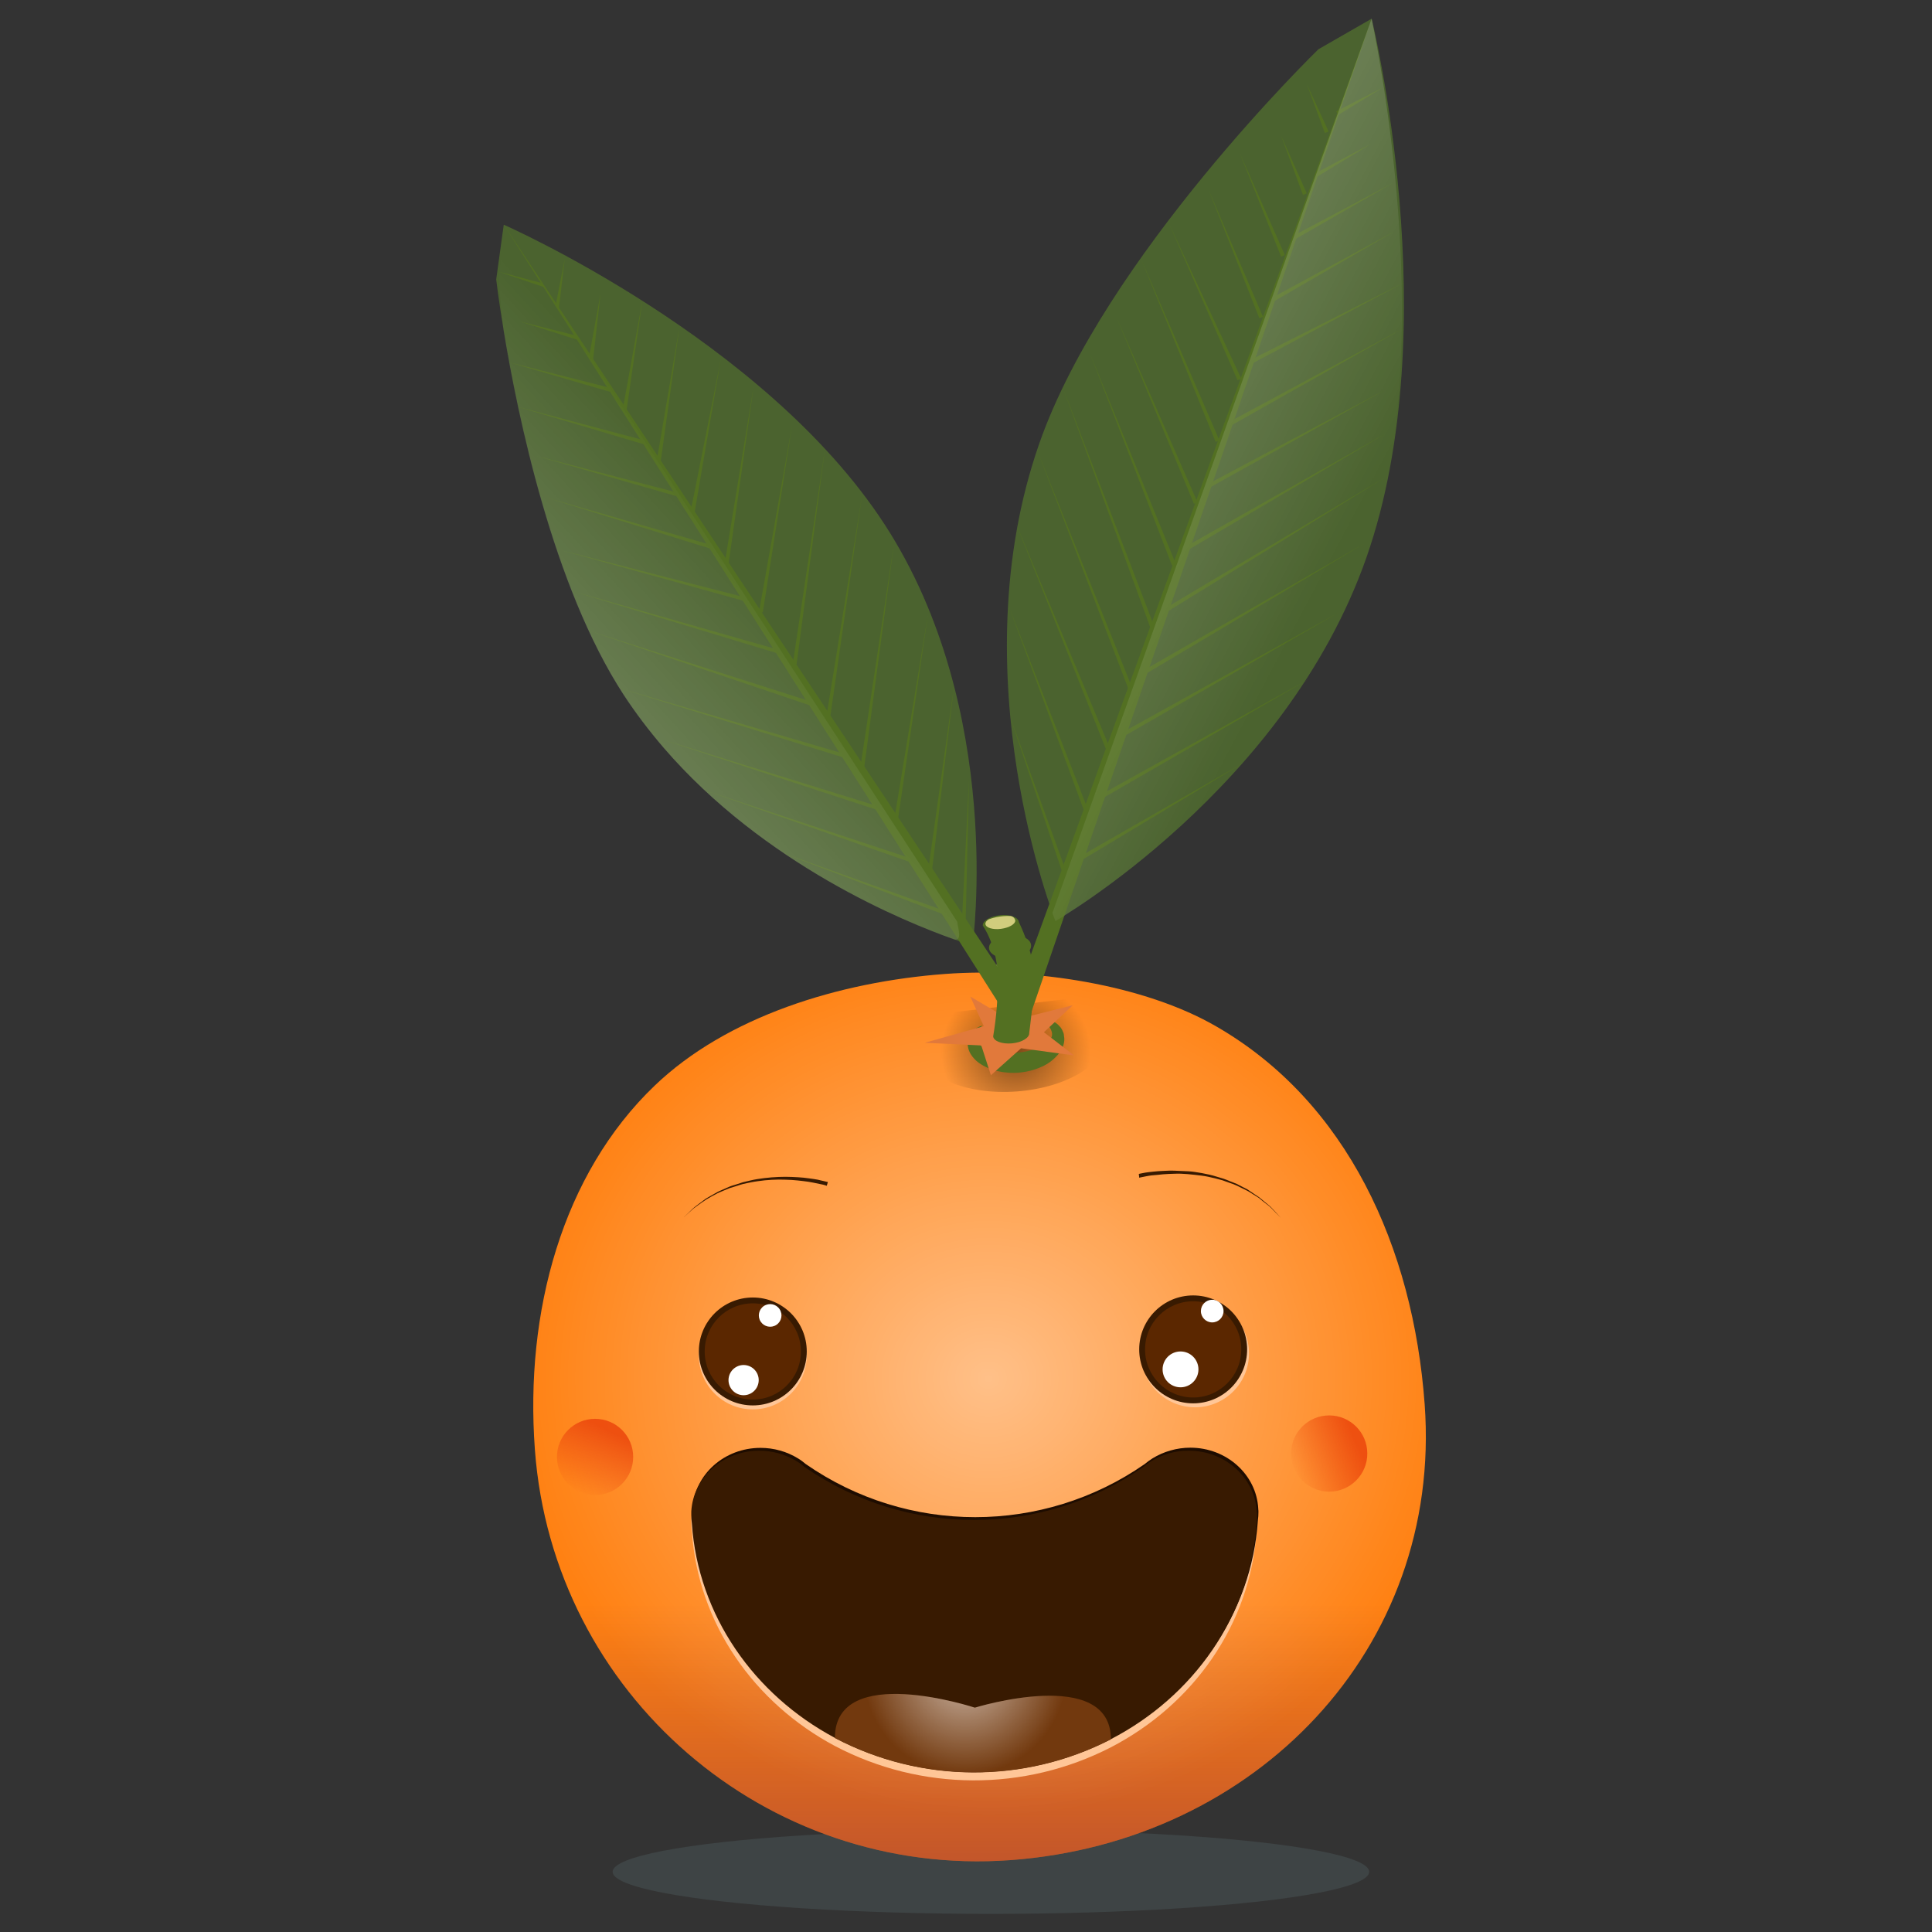 <?xml version="1.0" encoding="utf-8"?>
<!-- Generator: Adobe Illustrator 20.1.0, SVG Export Plug-In . SVG Version: 6.00 Build 0)  -->
<svg version="1.1" id="Calque_1" xmlns="http://www.w3.org/2000/svg" xmlns:xlink="http://www.w3.org/1999/xlink" x="0px" y="0px"
	 viewBox="0 0 1024 1024" style="enable-background:new 0 0 1024 1024;" xml:space="preserve">
<rect x="0" y="0" width="1024" height="1024" fill="#333333" stroke="none"/>
<style type="text/css">
	.st0{opacity:0.2;fill:#6C8B8E;enable-background:new    ;}
	.st1{fill:#FF8112;}
	.st2{opacity:0.5;fill:url(#SVGID_1_);enable-background:new    ;}
	.st3{opacity:0.5;fill:url(#SVGID_2_);enable-background:new    ;}
	.st4{fill:#4B632F;}
	.st5{fill:#537022;}
	.st6{opacity:0.5;fill:url(#SVGID_3_);enable-background:new    ;}
	.st7{fill:#CC6100;}
	.st8{fill:#B8BF7B;}
	.st9{fill:#FFC697;}
	.st10{fill:#1E0C00;}
	.st11{fill:#381A01;}
	.st12{fill:#E1793B;}
	.st13{fill:#5B2700;}
	.st14{fill:#FFFFFF;}
	.st15{fill:url(#SVGID_4_);}
	.st16{fill:url(#SVGID_5_);}
	.st17{fill:#D1CD7D;}
	.st18{fill:#72390E;}
	.st19{opacity:0.63;fill:url(#SVGID_6_);enable-background:new    ;}
	.st20{opacity:0.2;fill:url(#SVGID_7_);enable-background:new    ;}
	.st21{opacity:0.2;fill:url(#SVGID_8_);enable-background:new    ;}
</style>
<title>clem happy</title>
<ellipse class="st0" cx="525.2" cy="992.1" rx="200.5" ry="22.3"/>
<g>
	<g id="Calque_1_1_">
		<g>
			<path class="st1" d="M755.1,744.3c9.5,129.7-89.8,232.1-219.5,241.6S293,898,283.5,768.3c-5.4-73,14.5-146,63.5-192.9
				c38.1-36.5,97.4-55,154.1-59.2c46.2-3.4,105.2,5.6,143.5,27.8C713.9,583.9,749,660.9,755.1,744.3z"/>
			
				<linearGradient id="SVGID_1_" gradientUnits="userSpaceOnUse" x1="519.171" y1="-30.7" x2="519.171" y2="173.12" gradientTransform="matrix(1 0 0 -1 0 1023.28)">
				<stop  offset="0" style="stop-color:#4B005C"/>
				<stop  offset="1" style="stop-color:#4B005C;stop-opacity:0"/>
			</linearGradient>
			<path class="st2" d="M755.1,744.3c9.5,129.7-89.8,232.1-219.5,241.6S293,898,283.5,768.3c-5.4-73,14.5-146,63.5-192.9
				c38.1-36.5,97.4-55,154.1-59.2c46.2-3.4,105.2,5.6,143.5,27.8C713.9,583.9,749,660.9,755.1,744.3z"/>
			
				<radialGradient id="SVGID_2_" cx="524.47" cy="306.377" r="249.23" gradientTransform="matrix(1 0 0 -0.93 -0.62 1015.61)" gradientUnits="userSpaceOnUse">
				<stop  offset="0" style="stop-color:#FFFFFF"/>
				<stop  offset="1" style="stop-color:#FFFFFF;stop-opacity:0"/>
			</radialGradient>
			<path class="st3" d="M755.1,744.3c9.5,129.7-89.8,232.1-219.5,241.6S293,898,283.5,768.3c-5.4-73,14.5-146,63.5-192.9
				c38.1-36.5,97.4-55,154.1-59.2c46.2-3.4,105.2,5.6,143.5,27.8C713.9,583.9,749,660.9,755.1,744.3z"/>
			<path class="st4" d="M724.2,295.6C681,418.7,559.4,488.1,559.4,488.1s-51.7-130.1-8.5-253.2C585.5,136,698.8,26.1,698.8,26.1
				L727,9.9C727,9.9,767.3,172.6,724.2,295.6z"/>
			<g>
				<polygon class="st5" points="573.5,453.3 658.9,404.4 574.5,455.2 				"/>
				<polygon class="st5" points="584.7,420.5 693.9,359.8 585.8,422.3 				"/>
				<polygon class="st5" points="596,387.6 709.8,324.5 597,389.5 				"/>
				<polygon class="st5" points="607.2,354.7 723.3,288 608.2,356.6 				"/>
				<polygon class="st5" points="618.4,321.9 734.2,253 619.5,323.7 				"/>
				<polygon class="st5" points="629.7,289 734.6,229.7 630.7,290.9 				"/>
				<polygon class="st5" points="640.9,256.2 734.6,206.4 641.9,258 				"/>
				<polygon class="st5" points="652.1,223.3 743.4,174.2 653.1,225.2 				"/>
				<polygon class="st5" points="663.3,190.5 744.1,149.8 664.4,192.3 				"/>
				<polygon class="st5" points="674.6,157.6 739.2,122.6 675.6,159.5 				"/>
				<polygon class="st5" points="685.8,124.8 738.1,97.1 686.8,126.6 				"/>
				<polygon class="st5" points="697,91.9 726.6,76.3 698,93.7 				"/>
				<polygon class="st5" points="708.2,59 732.8,46.5 709.3,60.9 				"/>
			</g>
			
				<radialGradient id="SVGID_3_" cx="530.79" cy="555.147" r="39.66" gradientTransform="matrix(1 0 0 -0.96 7.66 1090.529)" gradientUnits="userSpaceOnUse">
				<stop  offset="0" style="stop-color:#000000"/>
				<stop  offset="1" style="stop-color:#000000;stop-opacity:0"/>
			</radialGradient>
			<path class="st6" d="M567.5,529.3c11.1,4.1,18.5,10.8,19.1,19c1.1,14.7-20.3,28.2-47.8,30.2s-50.6-8.2-51.7-22.9
				c-0.5-6.7,3.7-13.1,10.9-18.3"/>
			<path class="st5" d="M552,539.7c1.8,0.1,3.6,0.5,5.3,1.2c1.9,0.8,3.5,2,4.8,3.6c0.7,0.9,1.2,2,1.6,3.1l0.2,0.9v0.1
				c0-0.1,0,0.2,0,0.2v0.1v0.2l0.1,0.3c0,0.3,0.1,0.7,0.1,1c0,0.4,0,0.6,0,1c-0.2,2.4-1.1,4.6-2.5,6.5c-2.5,3.3-5.8,5.9-9.5,7.5
				c-3.5,1.6-7.2,2.6-11,3c-0.9,0.1-2,0.2-2.8,0.2c-1,0-2,0-2.9,0c-1.9-0.1-3.8-0.3-5.7-0.7c-3.9-0.7-7.6-2.3-10.8-4.5
				c-1.8-1.3-3.3-2.9-4.4-4.7c-1.2-2-1.8-4.3-1.5-6.7c0.3-2.1,1.3-4.1,2.8-5.6c1.3-1.3,2.9-2.2,4.7-2.8c-1,1.4-1.7,2.8-2.3,4.4
				c-0.4,1.2-0.5,2.6-0.1,3.8c0.7,2.1,2.6,3.3,5,4.4c4.9,1.9,11,2.2,16.7,1.7c2.9-0.3,5.7-0.9,8.4-1.8c2.5-0.7,4.9-2,7-3.6
				c1.7-1.5,2.8-3,2.3-5.4c-0.4-1.4-1-2.6-2-3.7C554.4,541.9,553.3,540.7,552,539.7z"/>
			<path class="st7" d="M543.6,543l0.4,0.1c1.1,0.3,2.1,0.8,2.9,1.5c0.7,0.6,1.3,1.4,1.5,2.4c0.2,1.2,0,2.4-0.6,3.4
				c-0.7,1.1-1.5,1.9-2.6,2.6c-2.2,1.4-4.7,2.2-7.2,2.5c-0.7,0.1-1.3,0.1-1.9,0.1s-1.3,0-2-0.1c-1.3-0.1-2.5-0.4-3.7-0.8
				c-1.1-0.4-2.2-0.9-3.2-1.7c-0.9-0.7-1.6-1.6-2-2.7c-0.3-0.9-0.2-1.9,0.2-2.8c0.3-0.6,0.7-1.2,1.2-1.7c0.3-0.3,0.6-0.6,1-0.8
				l0.4-0.2c-0.4,0.4-0.8,0.8-1.1,1.3c-0.4,0.5-0.6,1.1-0.8,1.7c-0.2,0.7-0.1,1.5,0.2,2.1c0.7,1.4,2.5,2.5,4.6,3
				c1.1,0.3,2.2,0.5,3.3,0.5c0.6,0,1.1,0,1.7,0s1.2-0.1,1.8-0.1c2.3-0.2,4.5-0.9,6.5-1.9c0.9-0.5,1.6-1.1,2.3-1.9
				c0.5-0.7,0.8-1.5,0.7-2.3c-0.3-1.4-1.1-2.6-2.2-3.3C544.5,543.6,544,543.3,543.6,543z"/>
			<path class="st5" d="M542.2,496.5c2.5,1,4.2,2.5,4.3,4.5c0.3,3.4-4.5,6.6-10.7,7s-11.3-2-11.6-5.4c-0.1-1.6,0.8-3,2.4-4.3"/>
			<path class="st8" d="M545.3,508.1c2.5,1,4.2,2.5,4.3,4.5c0.3,3.4-4.5,6.6-10.7,7s-11.3-2-11.6-5.4c-0.1-1.6,0.8-3.1,2.4-4.3"/>
			<path class="st9" d="M666.3,807.2c0,1.5-0.1,3-0.3,4.5c-3.3,49.3-33.6,91.8-77.2,114.4c-45.9,23.6-100.5,23.4-146.3-0.7
				c-42.8-22.8-72.5-64.9-75.8-113.7c-0.2-1.5-0.3-3-0.3-4.5c0-0.5,0-1,0-1.5v-0.3c1-18,16.7-32.2,36-32.2c7,0,13.9,1.9,19.9,5.6
				c1.5,0.9,2.8,1.9,4.1,3c54,37.5,125.6,37.5,179.6,0c1.3-1.1,2.7-2.1,4.1-3c6-3.7,12.9-5.7,19.9-5.6c19.3,0,35,14.3,36,32.2v0.3
				C666.3,806.2,666.3,806.7,666.3,807.2z"/>
			<path class="st10" d="M667,801.4c0,1.5-0.1,3-0.3,4.5c-3.3,49.3-33.6,91.8-77.2,114.4c-45.9,23.6-100.5,23.4-146.3-0.7
				c-42.8-22.8-72.5-64.9-75.8-113.7c-0.2-1.5-0.3-3-0.3-4.5c0-0.5,0-1,0-1.5v-0.3c1-18,16.7-32.2,36-32.2c7,0,13.9,1.9,19.9,5.6
				c1.5,0.9,2.8,1.9,4.1,3c54,37.5,125.6,37.5,179.6,0c1.3-1.1,2.7-2.1,4.1-3c6-3.7,13-5.7,20.1-5.7c19.3,0,35,14.3,36,32.2v0.3
				C667,800.4,667,800.9,667,801.4z"/>
			<path class="st11" d="M666.3,802.9c0,1.5-0.1,3-0.3,4.5c-3.3,49.3-33.6,91.8-77.2,114.4c-45.9,23.6-100.5,23.4-146.3-0.7
				c-42.8-22.8-72.5-64.9-75.8-113.7c-0.2-1.5-0.3-3-0.3-4.5c0-0.5,0-1,0-1.5v-0.3c1-18,16.7-32.2,36-32.2c7,0,13.9,1.9,19.9,5.6
				c1.5,0.9,2.8,1.9,4.1,3c54,37.5,125.6,37.5,179.6,0c1.3-1.1,2.7-2.1,4.1-3c6-3.7,12.9-5.7,20-5.6c19.3,0,35,14.3,36,32.2v0.3
				C666.3,801.9,666.3,802.4,666.3,802.9z"/>
			<polygon class="st12" points="520.1,554.1 525.2,569.9 541.2,555.6 569.3,559.4 553.3,547.1 568.6,532.8 536,541 514.3,528.2 
				521.4,543.9 490.1,552.7 			"/>
			<path class="st5" d="M540,488.7c-0.2-2.5-4.7-4.2-10-3.6s-9.3,3-9.1,5.5c0,0,8,11.1,8,28.5c0,10.1-0.8,20.2-2.5,30.2
				c0.2,2.5,4.7,4.2,10,3.7s9.3-3,9.1-5.5c0,0,2.5-17.7,2.5-30.2C548,504.6,540,488.7,540,488.7z"/>
			<circle class="st9" cx="399" cy="718.4" r="28.6"/>
			<circle class="st9" cx="633.4" cy="717.3" r="28.6"/>
			<circle class="st11" cx="399" cy="716.3" r="28.6"/>
			<circle class="st13" cx="399" cy="716.3" r="25.5"/>
			
				<ellipse transform="matrix(0.836 -0.549 0.549 0.836 -315.63 338.915)" class="st14" cx="408.3" cy="696.7" rx="6" ry="6"/>
			
				<ellipse transform="matrix(0.837 -0.548 0.548 0.837 -336.233 335.197)" class="st14" cx="393.8" cy="731.3" rx="8" ry="8"/>
			<circle class="st11" cx="632.4" cy="715.2" r="28.6"/>
			<circle class="st13" cx="632.4" cy="715.2" r="25.5"/>
			<circle class="st14" cx="642.5" cy="694.9" r="6"/>
			<circle class="st14" cx="625.7" cy="725.8" r="9.5"/>
			
				<linearGradient id="SVGID_4_" gradientUnits="userSpaceOnUse" x1="3975.515" y1="231.612" x2="3960.395" y2="265.512" gradientTransform="matrix(-1 0 0 -1 4282.17 1023.28)">
				<stop  offset="0" style="stop-color:#ED4D0F;stop-opacity:0"/>
				<stop  offset="1" style="stop-color:#ED4D0F;stop-opacity:0.96"/>
			</linearGradient>
			<circle class="st15" cx="315.4" cy="772.2" r="20.2"/>
			
				<linearGradient id="SVGID_5_" gradientUnits="userSpaceOnUse" x1="301.423" y1="-3051.559" x2="286.303" y2="-3017.669" gradientTransform="matrix(6.123234e-17 1 1 -6.123234e-17 3736.55 477.67)">
				<stop  offset="0" style="stop-color:#ED4D0F;stop-opacity:0"/>
				<stop  offset="1" style="stop-color:#ED4D0F;stop-opacity:0.96"/>
			</linearGradient>
			<circle class="st16" cx="704.5" cy="770.4" r="20.2"/>
			<polygon class="st5" points="727,9.9 546.2,537.7 536.1,534.2 			"/>
			<g>
				<path class="st4" d="M515.5,501.1c0,0-3.5-1-9.7-3.2c-26.3-9.3-100.6-39.5-154.2-101.8c-7.6-8.9-14.7-18.2-21.1-28
					c-37.4-57.5-56.1-147.8-63.5-192.7c-2.8-16.8-4-27.3-4-27.3l4-29c0,0,138,60.6,201.9,158.9S515.5,501.1,515.5,501.1z"/>
				<polygon class="st5" points="267.1,119.2 544.8,536.5 536,542.3 				"/>
			</g>
			<path class="st11" d="M603.6,622.2l0.9-0.2c0.6-0.1,1.5-0.3,2.6-0.5s2.5-0.3,4.1-0.5s3.4-0.3,5.3-0.4s4.1-0.2,6.3-0.1
				s4.6,0.2,7,0.3s4.9,0.6,7.4,1c2.5,0.5,5.1,1,7.5,1.8l3.7,1.1c1.2,0.4,2.4,0.9,3.6,1.4s2.4,0.9,3.5,1.4l3.3,1.7
				c1.1,0.6,2.2,1,3.1,1.7l2.8,1.9l2.7,1.8l2.3,1.9c1.5,1.3,2.9,2.3,4,3.4l2.8,3l2.4,2.6l-2.5-2.5l-2.8-2.9
				c-1.1-1.1-2.6-2.1-4.1-3.3l-2.3-1.9l-2.7-1.7l-2.9-1.8c-1-0.6-2.1-1-3.2-1.6l-3.3-1.6c-1.1-0.5-2.3-0.9-3.5-1.3s-2.4-0.9-3.6-1.3
				l-3.7-1c-2.5-0.6-5-1.2-7.5-1.5c-2.5-0.3-5-0.6-7.3-0.8s-4.7-0.3-6.9-0.2s-4.3,0.1-6.2,0.3s-3.7,0.4-5.2,0.5s-2.9,0.4-4,0.6
				s-1.9,0.4-2.5,0.5l-0.9,0.2L603.6,622.2z"/>
			<path class="st11" d="M438.2,628.5l-0.9-0.3c-0.6-0.2-1.4-0.4-2.5-0.6s-2.4-0.5-3.9-0.8s-3.3-0.6-5.2-0.8s-4-0.5-6.1-0.6
				s-4.5-0.2-6.9-0.2s-4.9,0.2-7.4,0.4c-2.5,0.3-5,0.6-7.5,1.1l-3.8,0.8c-1.2,0.3-2.4,0.7-3.6,1.1s-2.4,0.7-3.6,1.1l-3.4,1.4
				c-1.1,0.5-2.2,0.9-3.2,1.4l-3,1.6l-2.8,1.6l-2.5,1.7c-1.5,1.1-3,2.1-4.3,3.1l-3,2.7l-2.6,2.4l2.6-2.5l2.9-2.8
				c1.2-1,2.6-2,4.2-3.2l2.4-1.8l2.8-1.6l3-1.7c1-0.6,2.1-1,3.2-1.5l3.4-1.5c1.1-0.5,2.4-0.8,3.6-1.2s2.4-0.8,3.7-1.2l3.8-0.9
				c2.5-0.6,5.1-1,7.6-1.3c2.5-0.3,5-0.5,7.5-0.6s4.8-0.1,7,0s4.3,0.2,6.3,0.4s3.7,0.5,5.3,0.7s2.9,0.5,4,0.8s2,0.4,2.6,0.6l0.9,0.2
				L438.2,628.5z"/>
			<path class="st17" d="M535,485.5c1.5-0.1,2.8,0.9,3.1,2.3c0.2,1.9-3.1,3.9-7.5,4.5s-8.1-0.6-8.3-2.5c-0.1-0.9,0.5-1.8,1.7-2.5
				C527.5,486,531.2,485.4,535,485.5z"/>
			<path class="st18" d="M588.8,921.9c-45.9,23.6-100.5,23.4-146.3-0.7c0-40.5,74.2-16.1,74.2-16.1S588.8,882.8,588.8,921.9z"/>
			
				<radialGradient id="SVGID_6_" cx="511.47" cy="136.49" r="53.76" gradientTransform="matrix(1 0 0 -1 0 1023.28)" gradientUnits="userSpaceOnUse">
				<stop  offset="0" style="stop-color:#FFFFFF"/>
				<stop  offset="1" style="stop-color:#FFFFFF;stop-opacity:0"/>
			</radialGradient>
			<path class="st19" d="M588.8,921.9c-45.9,23.6-100.5,23.4-146.3-0.7c0-40.5,74.2-16.1,74.2-16.1S588.8,882.8,588.8,921.9z"/>
			<g>
				<polygon class="st5" points="565.3,462.6 535.3,379.7 563.4,463.4 				"/>
				<polygon class="st5" points="576.9,429.8 534.8,321.6 574.9,430.6 				"/>
				<polygon class="st5" points="588.5,397.1 538.3,277 586.5,397.9 				"/>
				<polygon class="st5" points="600,364.4 550.3,240.1 598.1,365.2 				"/>
				<polygon class="st5" points="611.6,331.6 563.5,205.8 609.6,332.4 				"/>
				<polygon class="st5" points="623.2,298.9 577.7,187.3 621.2,299.7 				"/>
				<polygon class="st5" points="634.7,266.2 592.1,169 632.8,267 				"/>
				<polygon class="st5" points="646.3,233.4 605.2,138.2 644.3,234.2 				"/>
				<polygon class="st5" points="657.9,200.7 619.7,118.7 655.9,201.5 				"/>
				<polygon class="st5" points="669.4,167.9 640.5,100.4 667.5,168.7 				"/>
				<polygon class="st5" points="681,135.2 657.1,81.1 679,136 				"/>
				<polygon class="st5" points="692.6,102.5 679,71.9 690.6,103.3 				"/>
				<polygon class="st5" points="704.2,69.7 692.7,44.7 702.2,70.5 				"/>
			</g>
			<g>
				<g>
					<polygon class="st5" points="500.2,482.6 414.9,452.1 499.7,484.5 					"/>
					<polygon class="st5" points="482.6,454.9 374.6,419.2 482,456.8 					"/>
					<polygon class="st5" points="464.9,427.2 350.2,391.7 464.4,429.1 					"/>
					<polygon class="st5" points="447.3,399.5 327.9,364.6 446.8,401.4 					"/>
					<polygon class="st5" points="429.7,371.8 312.5,334.4 429.1,373.8 					"/>
					<polygon class="st5" points="412,344.2 303.3,313.3 411.5,346.1 					"/>
					<polygon class="st5" points="394.4,316.5 297.3,291.6 393.9,318.4 					"/>
					<polygon class="st5" points="376.8,288.8 290.5,264 376.2,290.7 					"/>
					<polygon class="st5" points="359.1,261.1 284.4,241.7 358.6,263 					"/>
					<polygon class="st5" points="341.5,233.4 274.4,215.6 341,235.4 					"/>
					<polygon class="st5" points="323.9,205.7 269.7,192 323.4,207.7 					"/>
					<polygon class="st5" points="306.3,178.1 275.6,170.4 305.7,180 					"/>
					<polygon class="st5" points="287,150 264.2,144 288.4,152.2 					"/>
				</g>
				<g>
					<polygon class="st5" points="509.8,489.2 513.6,412.9 511.8,489.5 					"/>
					<polygon class="st5" points="491.9,461.7 505.6,364.1 493.9,462.1 					"/>
					<polygon class="st5" points="474,434.2 491.8,325.9 475.9,434.6 					"/>
					<polygon class="st5" points="456,406.8 473.8,288.2 458,407.1 					"/>
					<polygon class="st5" points="438.1,379.3 456.8,263.3 440.1,379.6 					"/>
					<polygon class="st5" points="420.2,351.8 437.1,239.1 422.2,352.1 					"/>
					<polygon class="st5" points="402.3,324.3 419.8,225.5 404.3,324.6 					"/>
					<polygon class="st5" points="384.4,296.8 399.5,204.5 386.1,299.2 					"/>
					<polygon class="st5" points="366.4,269.3 382,190.7 368.1,271.8 					"/>
					<polygon class="st5" points="348.5,241.8 360.1,173.3 350.1,245.2 					"/>
					<polygon class="st5" points="330.4,215.1 340.5,159.2 332.1,217.4 					"/>
					<polygon class="st5" points="312.4,188.1 318.3,155.7 314.3,191 					"/>
					<polygon class="st5" points="294.5,161.9 299.3,137.3 296.2,163.7 					"/>
				</g>
			</g>
			
				<linearGradient id="SVGID_7_" gradientUnits="userSpaceOnUse" x1="304.253" y1="638.628" x2="407.113" y2="733.008" gradientTransform="matrix(1 0 0 -1 0 1023.28)">
				<stop  offset="0" style="stop-color:#FFFFFF"/>
				<stop  offset="1" style="stop-color:#FFFFFF;stop-opacity:0"/>
			</linearGradient>
			<path class="st20" d="M505.7,497.9c-26.3-9.3-100.6-39.5-154.2-101.8c-7.6-8.9-14.7-18.2-21.1-28
				c-37.4-57.5-56.1-147.8-63.5-192.7c-0.7-5.6-1.3-11-1.7-16.1c-2.2-24.3,4.1-28.3,1.8-40.2l240.4,369.5
				C507.6,491.5,510.3,499,505.7,497.9z"/>
			
				<linearGradient id="SVGID_8_" gradientUnits="userSpaceOnUse" x1="596.015" y1="799.241" x2="712.245" y2="737.711" gradientTransform="matrix(1 0 0 -1 0 1023.28)">
				<stop  offset="0" style="stop-color:#FFFFFF"/>
				<stop  offset="1" style="stop-color:#FFFFFF;stop-opacity:0"/>
			</linearGradient>
			<path class="st21" d="M557.8,483.9c1,2.8,1.6,4.3,1.6,4.3S681,418.7,724.2,295.6C759.8,194.2,735.6,51.9,727,9.9L557.8,483.9z"/>
		</g>
	</g>
</g>
</svg>
